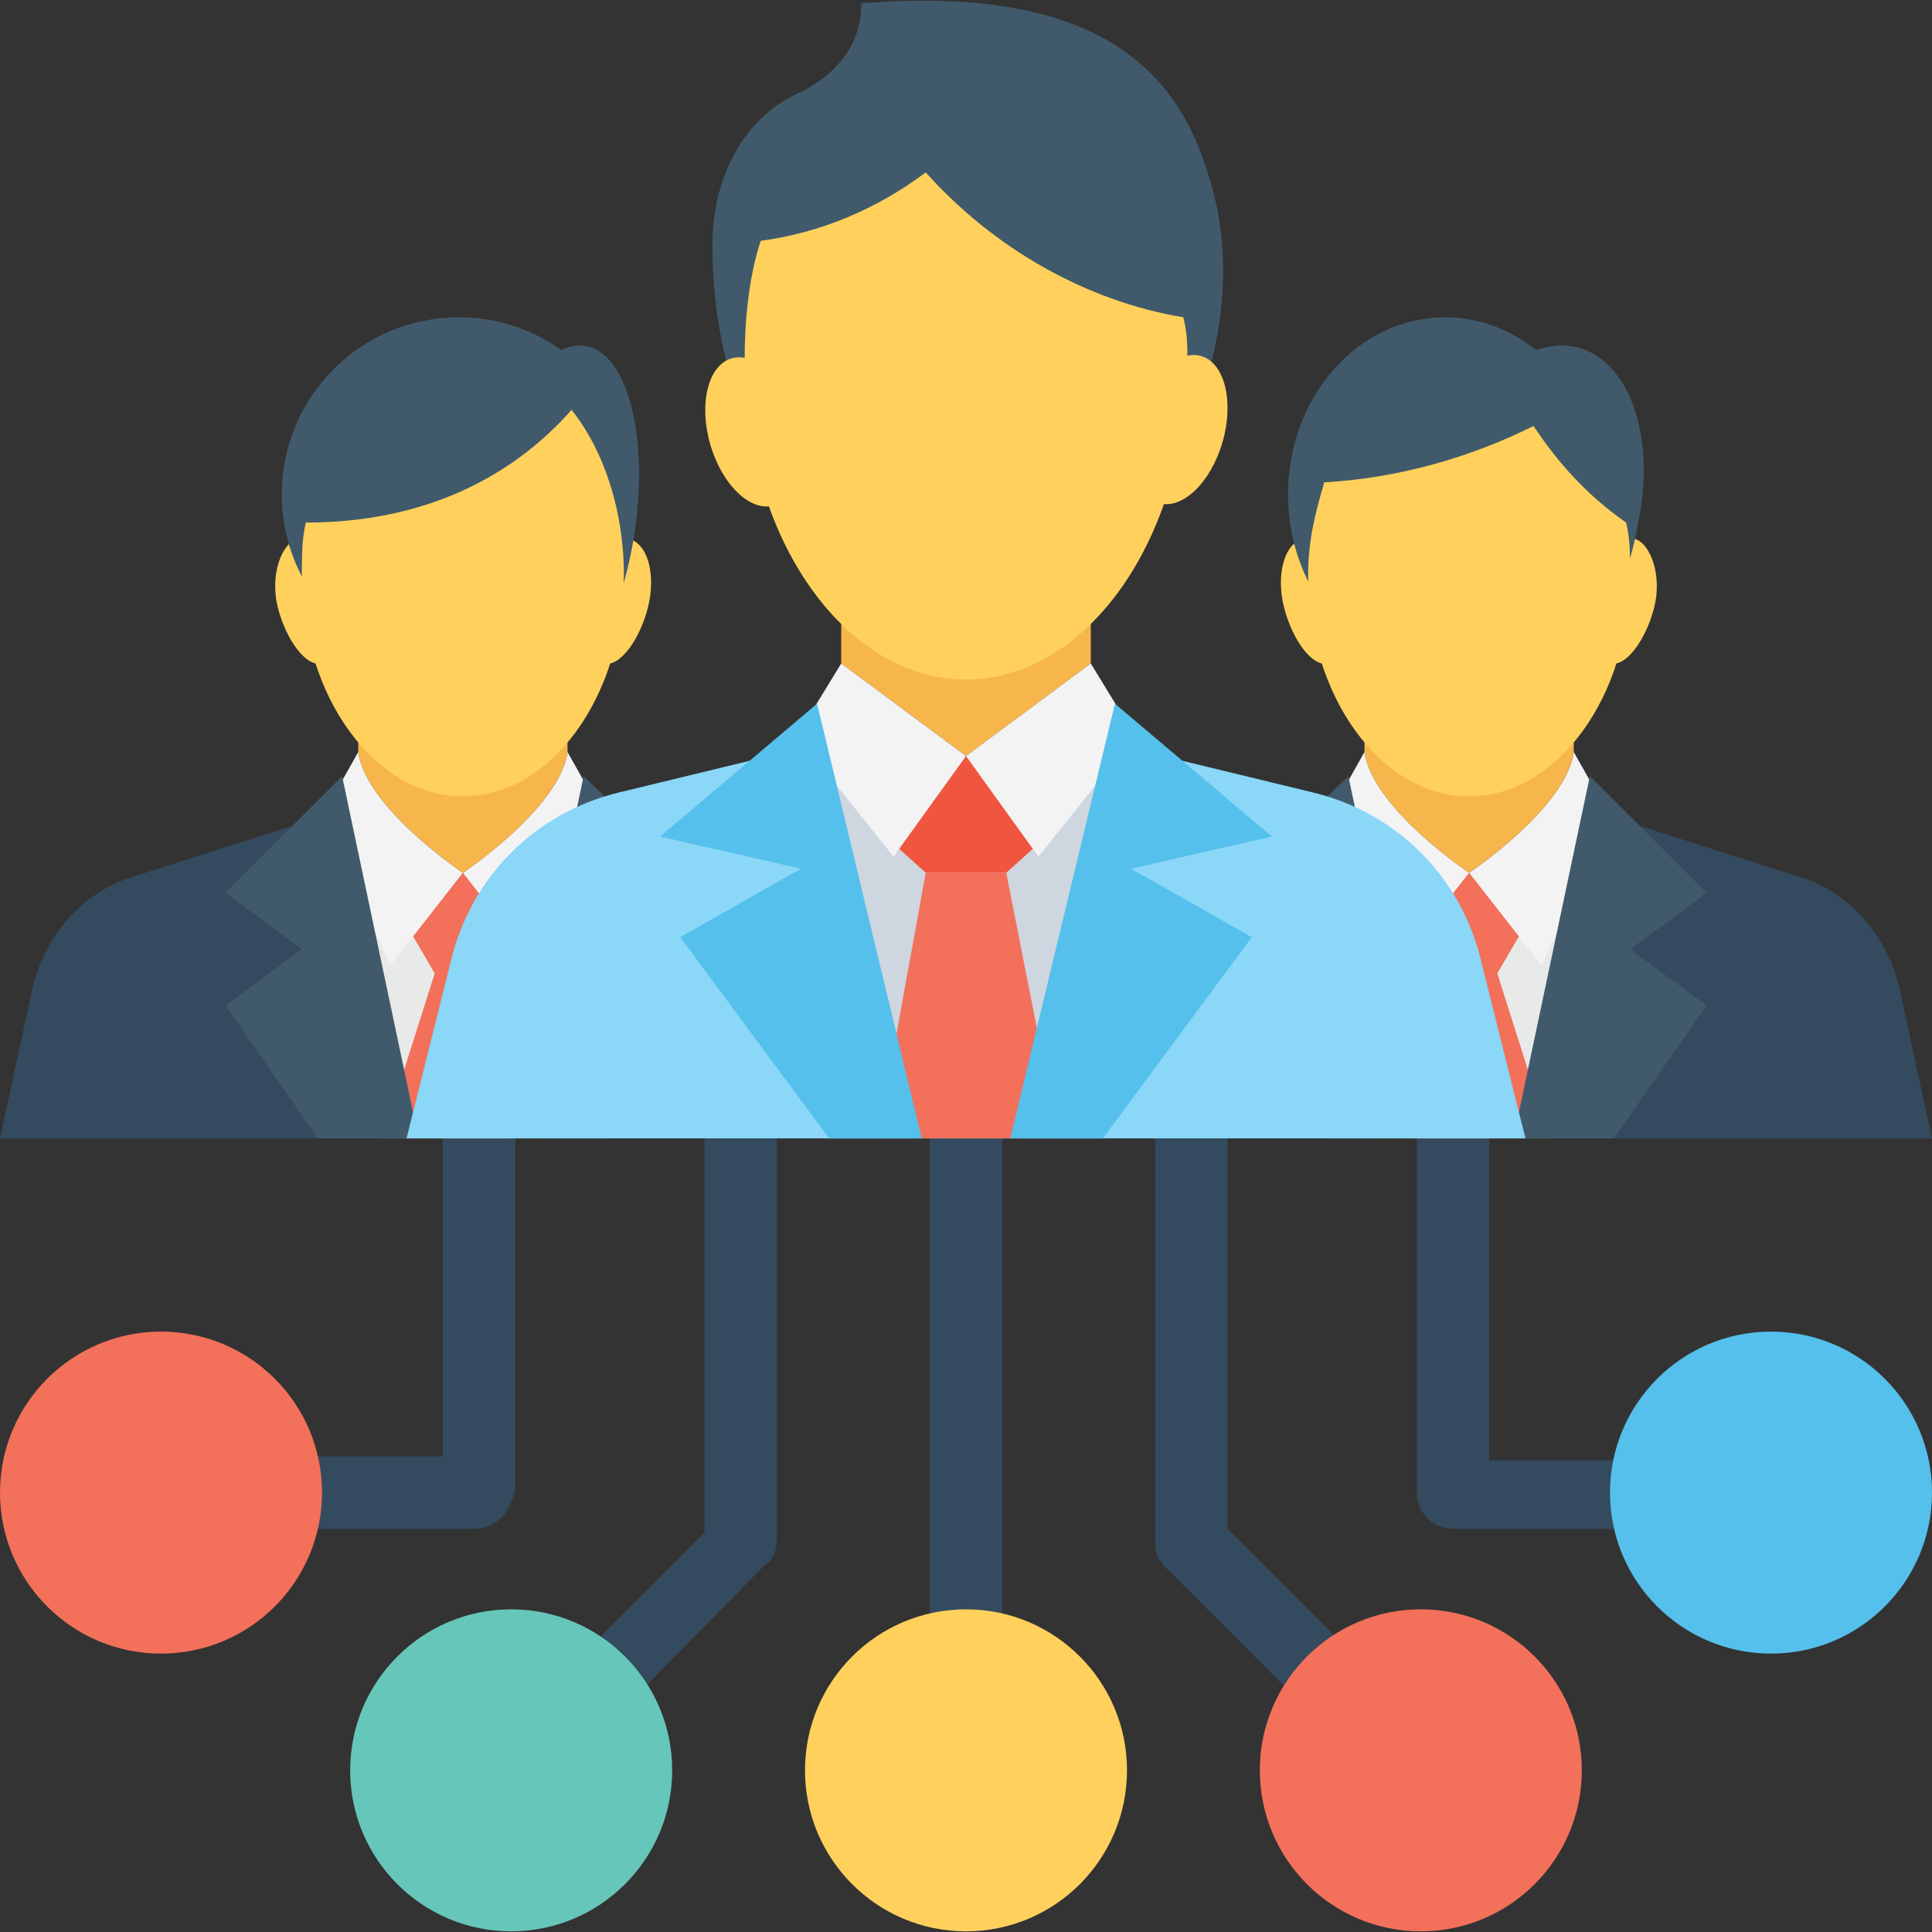 <?xml version="1.0" encoding="iso-8859-1"?>
<!-- Generator: Adobe Illustrator 19.0.0, SVG Export Plug-In . SVG Version: 6.00 Build 0)  -->
<svg version="1.1" id="Layer_1" xmlns="http://www.w3.org/2000/svg" xmlns:xlink="http://www.w3.org/1999/xlink" x="0px" y="0px"
	 viewBox="0 0 512 512" style="enable-background:new 0 0 512 512;" xml:space="preserve">
<rect x="0" y="0" width="512" height="512" fill="#333333" stroke="none"/>
<path style="fill:#344A5E;" d="M141.867,476.623l-12.8-12.8l57.6-57.6V279.289h19.2v129.067c0,2.133-1.067,5.333-3.2,6.4
	L141.867,476.623z"/>
<circle style="fill:#66C6B9;" cx="135.467" cy="469.156" r="42.667"/>
<path style="fill:#344A5E;" d="M125.867,405.156h-83.2v-19.2h74.667v-97.067h19.2v105.6
	C135.467,400.889,131.2,405.156,125.867,405.156z"/>
<circle style="fill:#F3705A;" cx="42.667" cy="395.556" r="42.667"/>
<path style="fill:#344A5E;" d="M370.133,476.623l-60.8-60.8c-2.133-2.133-3.2-4.267-3.2-6.4V279.289h19.2v125.867l57.6,57.6
	L370.133,476.623z"/>
<circle style="fill:#F3705A;" cx="376.533" cy="469.156" r="42.667"/>
<rect x="246.4" y="279.289" style="fill:#344A5E;" width="19.2" height="189.867"/>
<circle style="fill:#FFD15C;" cx="256" cy="469.156" r="42.667"/>
<path style="fill:#344A5E;" d="M469.333,405.156h-84.267c-5.333,0-9.6-4.267-9.6-9.6v-105.6h19.2v97.067h74.667L469.333,405.156
	L469.333,405.156z"/>
<circle style="fill:#55C0EB;" cx="469.333" cy="395.556" r="42.667"/>
<g>
	<path style="fill:#FFD15C;" d="M171.733,160.889c-2.133,8.533-7.467,16-11.733,14.933c-4.267-1.067-7.467-8.533-5.333-18.133
		c2.133-8.533,7.467-16,11.733-14.933C171.733,143.823,173.867,152.356,171.733,160.889z"/>
	<path style="fill:#FFD15C;" d="M73.6,160.889c2.133,8.533,7.467,16,11.733,14.933c4.267-1.067,7.467-8.533,5.333-18.133
		c-2.133-8.533-7.467-16-11.733-14.933C74.667,143.823,71.467,152.356,73.6,160.889z"/>
</g>
<g>
	<ellipse style="fill:#415A6B;" cx="121.6" cy="131.023" rx="46.933" ry="46.933"/>
	<path style="fill:#415A6B;" d="M168.533,138.489c-3.2,25.6-14.933,46.933-26.667,46.933s-18.133-21.333-14.933-46.933
		s14.933-46.933,26.667-46.933S171.733,112.889,168.533,138.489z"/>
</g>
<path style="fill:#344A5E;" d="M245.333,301.689l-8.533-39.467c-3.2-13.867-12.8-25.6-26.667-29.867l-50.133-16l-37.333,14.933
	l-37.333-14.933l-50.133,16c-13.867,4.267-23.467,16-26.667,29.867L0,301.689H245.333z"/>
<polygon style="fill:#E8EAE9;" points="136.533,301.689 152.533,236.623 88.533,236.623 107.733,301.689 "/>
<polygon style="fill:#F3705A;" points="101.333,301.689 144,301.689 130.133,257.956 137.6,245.156 122.667,231.289 
	107.733,245.156 115.2,257.956 "/>
<g>
	<path style="fill:#F3F3F3;" d="M122.667,231.289c0,0,25.6-17.067,27.733-32l9.6,17.067l-18.133,39.467L122.667,231.289z"/>
	<path style="fill:#F3F3F3;" d="M122.667,231.289c0,0-25.6-17.067-27.733-32l-9.6,17.067l18.133,39.467L122.667,231.289z"/>
</g>
<path style="fill:#F7B64C;" d="M94.933,181.156v18.133c2.133,14.933,27.733,32,27.733,32s25.6-17.067,27.733-32v-18.133H94.933z"/>
<path style="fill:#FFD15C;" d="M81.067,138.489C80,142.756,80,147.023,80,152.356c0,32,19.2,58.667,42.667,58.667
	s42.667-26.667,42.667-58.667c0-17.067-5.333-33.067-13.867-43.733C135.467,126.756,112,138.489,81.067,138.489z"/>
<g>
	<polygon style="fill:#415A6B;" points="161.067,301.689 186.667,266.489 165.333,251.556 186.667,236.623 154.667,205.689 
		134.4,301.689 	"/>
	<polygon style="fill:#415A6B;" points="84.267,301.689 110.933,301.689 90.667,205.689 59.733,236.623 80,251.556 59.733,266.489 	
		"/>
</g>
<g>
	<path style="fill:#FFD15C;" d="M438.4,160.889c-2.133,8.533-7.467,16-11.733,14.933c-4.267-1.067-7.467-8.533-5.333-18.133
		c2.133-8.533,7.467-16,11.733-14.933C437.333,143.823,440.533,152.356,438.4,160.889z"/>
	<path style="fill:#FFD15C;" d="M340.267,160.889c2.133,8.533,7.467,16,11.733,14.933c4.267-1.067,7.467-8.533,5.333-18.133
		c-2.133-8.533-7.467-16-11.733-14.933C340.267,143.823,338.133,152.356,340.267,160.889z"/>
</g>
<g>
	<ellipse style="fill:#415A6B;" cx="382.933" cy="131.023" rx="41.6" ry="46.933"/>
	<path style="fill:#415A6B;" d="M434.133,138.489c-4.267,25.6-20.267,46.933-36.267,46.933s-24.533-21.333-20.267-46.933
		c4.267-25.6,20.267-46.933,36.267-46.933S439.467,112.889,434.133,138.489z"/>
</g>
<path style="fill:#344A5E;" d="M512,301.689l-8.533-39.467c-3.2-13.867-12.8-25.6-26.667-29.867l-50.133-16l-37.333,14.933
	L352,216.356l-50.133,16c-13.867,4.267-23.467,16-26.667,29.867l-8.533,39.467H512z"/>
<polygon style="fill:#E8EAE9;" points="403.2,301.689 419.2,236.623 355.2,236.623 373.333,301.689 "/>
<polygon style="fill:#F3705A;" points="368,301.689 410.667,301.689 396.8,257.956 404.267,245.156 389.333,231.289 374.4,245.156 
	381.867,257.956 "/>
<g>
	<path style="fill:#F3F3F3;" d="M389.333,231.289c0,0,25.6-17.067,27.733-32l9.6,17.067l-18.133,39.467L389.333,231.289z"/>
	<path style="fill:#F3F3F3;" d="M389.333,231.289c0,0-25.6-17.067-27.733-32l-9.6,17.067l18.133,39.467L389.333,231.289z"/>
</g>
<path style="fill:#F7B64C;" d="M361.6,181.156v18.133c2.133,14.933,27.733,32,27.733,32s25.6-17.067,27.733-32v-18.133H361.6z"/>
<path style="fill:#FFD15C;" d="M406.4,112.889c-17.067,8.533-36.267,13.867-55.467,14.933c-2.133,7.467-4.267,14.933-4.267,24.533
	c0,32,19.2,58.667,42.667,58.667S432,184.356,432,152.356c0-5.333,0-9.6-1.067-13.867C420.267,131.023,412.8,122.489,406.4,112.889z
	"/>
<g>
	<polygon style="fill:#415A6B;" points="427.733,301.689 452.267,266.489 432,251.556 452.267,236.623 421.333,205.689 
		401.067,301.689 	"/>
	<polygon style="fill:#415A6B;" points="350.933,301.689 377.6,301.689 357.333,205.689 325.333,236.623 346.667,251.556 
		325.333,266.489 	"/>
</g>
<rect x="218.667" y="206.756" style="fill:#CED6E0;" width="73.6" height="94.933"/>
<polygon style="fill:#F05540;" points="266.667,231.289 277.333,221.689 256,200.356 234.667,221.689 245.333,231.289 "/>
<polygon style="fill:#F3705A;" points="280.533,301.689 266.667,231.289 245.333,231.289 232.533,301.689 "/>
<g>
	<path style="fill:#8AD7F8;" d="M404.267,301.689l-11.733-46.933c-5.333-22.4-22.4-39.467-44.8-44.8l-35.2-8.533
		c-14.933,19.2-28.8,57.6-41.6,100.267H404.267L404.267,301.689z"/>
	<path style="fill:#8AD7F8;" d="M241.067,301.689c-13.867-42.667-27.733-81.067-41.6-100.267l-35.2,8.533
		c-22.4,5.333-39.467,22.4-44.8,44.8l-11.733,46.933L241.067,301.689L241.067,301.689z"/>
</g>
<polygon style="fill:#F7B64C;" points="222.933,132.089 222.933,175.823 256,200.356 289.067,175.823 289.067,132.089 "/>
<path style="fill:#415A6B;" d="M228.267,0.889c0,11.733-7.467,19.2-16,23.467c-14.933,6.4-23.467,22.4-23.467,40.533l0,0
	c0,53.333,30.933,92.8,68.267,92.8c29.867,0,55.467-24.533,64-61.867c4.267-17.067,4.267-34.133-1.067-50.133
	C312.533,21.156,293.333-4.444,228.267,0.889z"/>
<g>
	<path style="fill:#FFD15C;" d="M245.333,45.689c-12.8,9.6-27.733,16-43.733,18.133c-3.2,9.6-4.267,21.333-4.267,32
		c0,46.933,26.667,84.267,58.667,84.267s58.667-37.333,58.667-84.267c0-4.267,0-7.467-1.067-11.733
		C288,79.823,263.467,65.956,245.333,45.689z"/>
	
		<ellipse transform="matrix(0.275 -0.962 0.962 0.275 117.127 383.204)" style="fill:#FFD15C;" cx="312.572" cy="113.964" rx="20.266" ry="11.733"/>
	
		<ellipse transform="matrix(0.275 0.962 -0.962 0.275 254.613 -108.889)" style="fill:#FFD15C;" cx="199.484" cy="114.327" rx="20.266" ry="11.733"/>
</g>
<g>
	<polygon style="fill:#F3F3F3;" points="289.067,175.823 256,200.356 275.2,227.022 300.8,195.022 	"/>
	<polygon style="fill:#F3F3F3;" points="222.933,175.823 256,200.356 236.8,227.022 211.2,195.022 	"/>
</g>
<g>
	<polygon style="fill:#55C0EB;" points="292.267,301.689 331.733,248.356 299.733,230.223 337.067,221.689 295.467,186.489 
		267.733,301.689 	"/>
	<polygon style="fill:#55C0EB;" points="180.267,248.356 219.733,301.689 244.267,301.689 216.533,186.489 174.933,221.689 
		212.267,230.223 	"/>
</g>
<g>
</g>
<g>
</g>
<g>
</g>
<g>
</g>
<g>
</g>
<g>
</g>
<g>
</g>
<g>
</g>
<g>
</g>
<g>
</g>
<g>
</g>
<g>
</g>
<g>
</g>
<g>
</g>
<g>
</g>
</svg>
